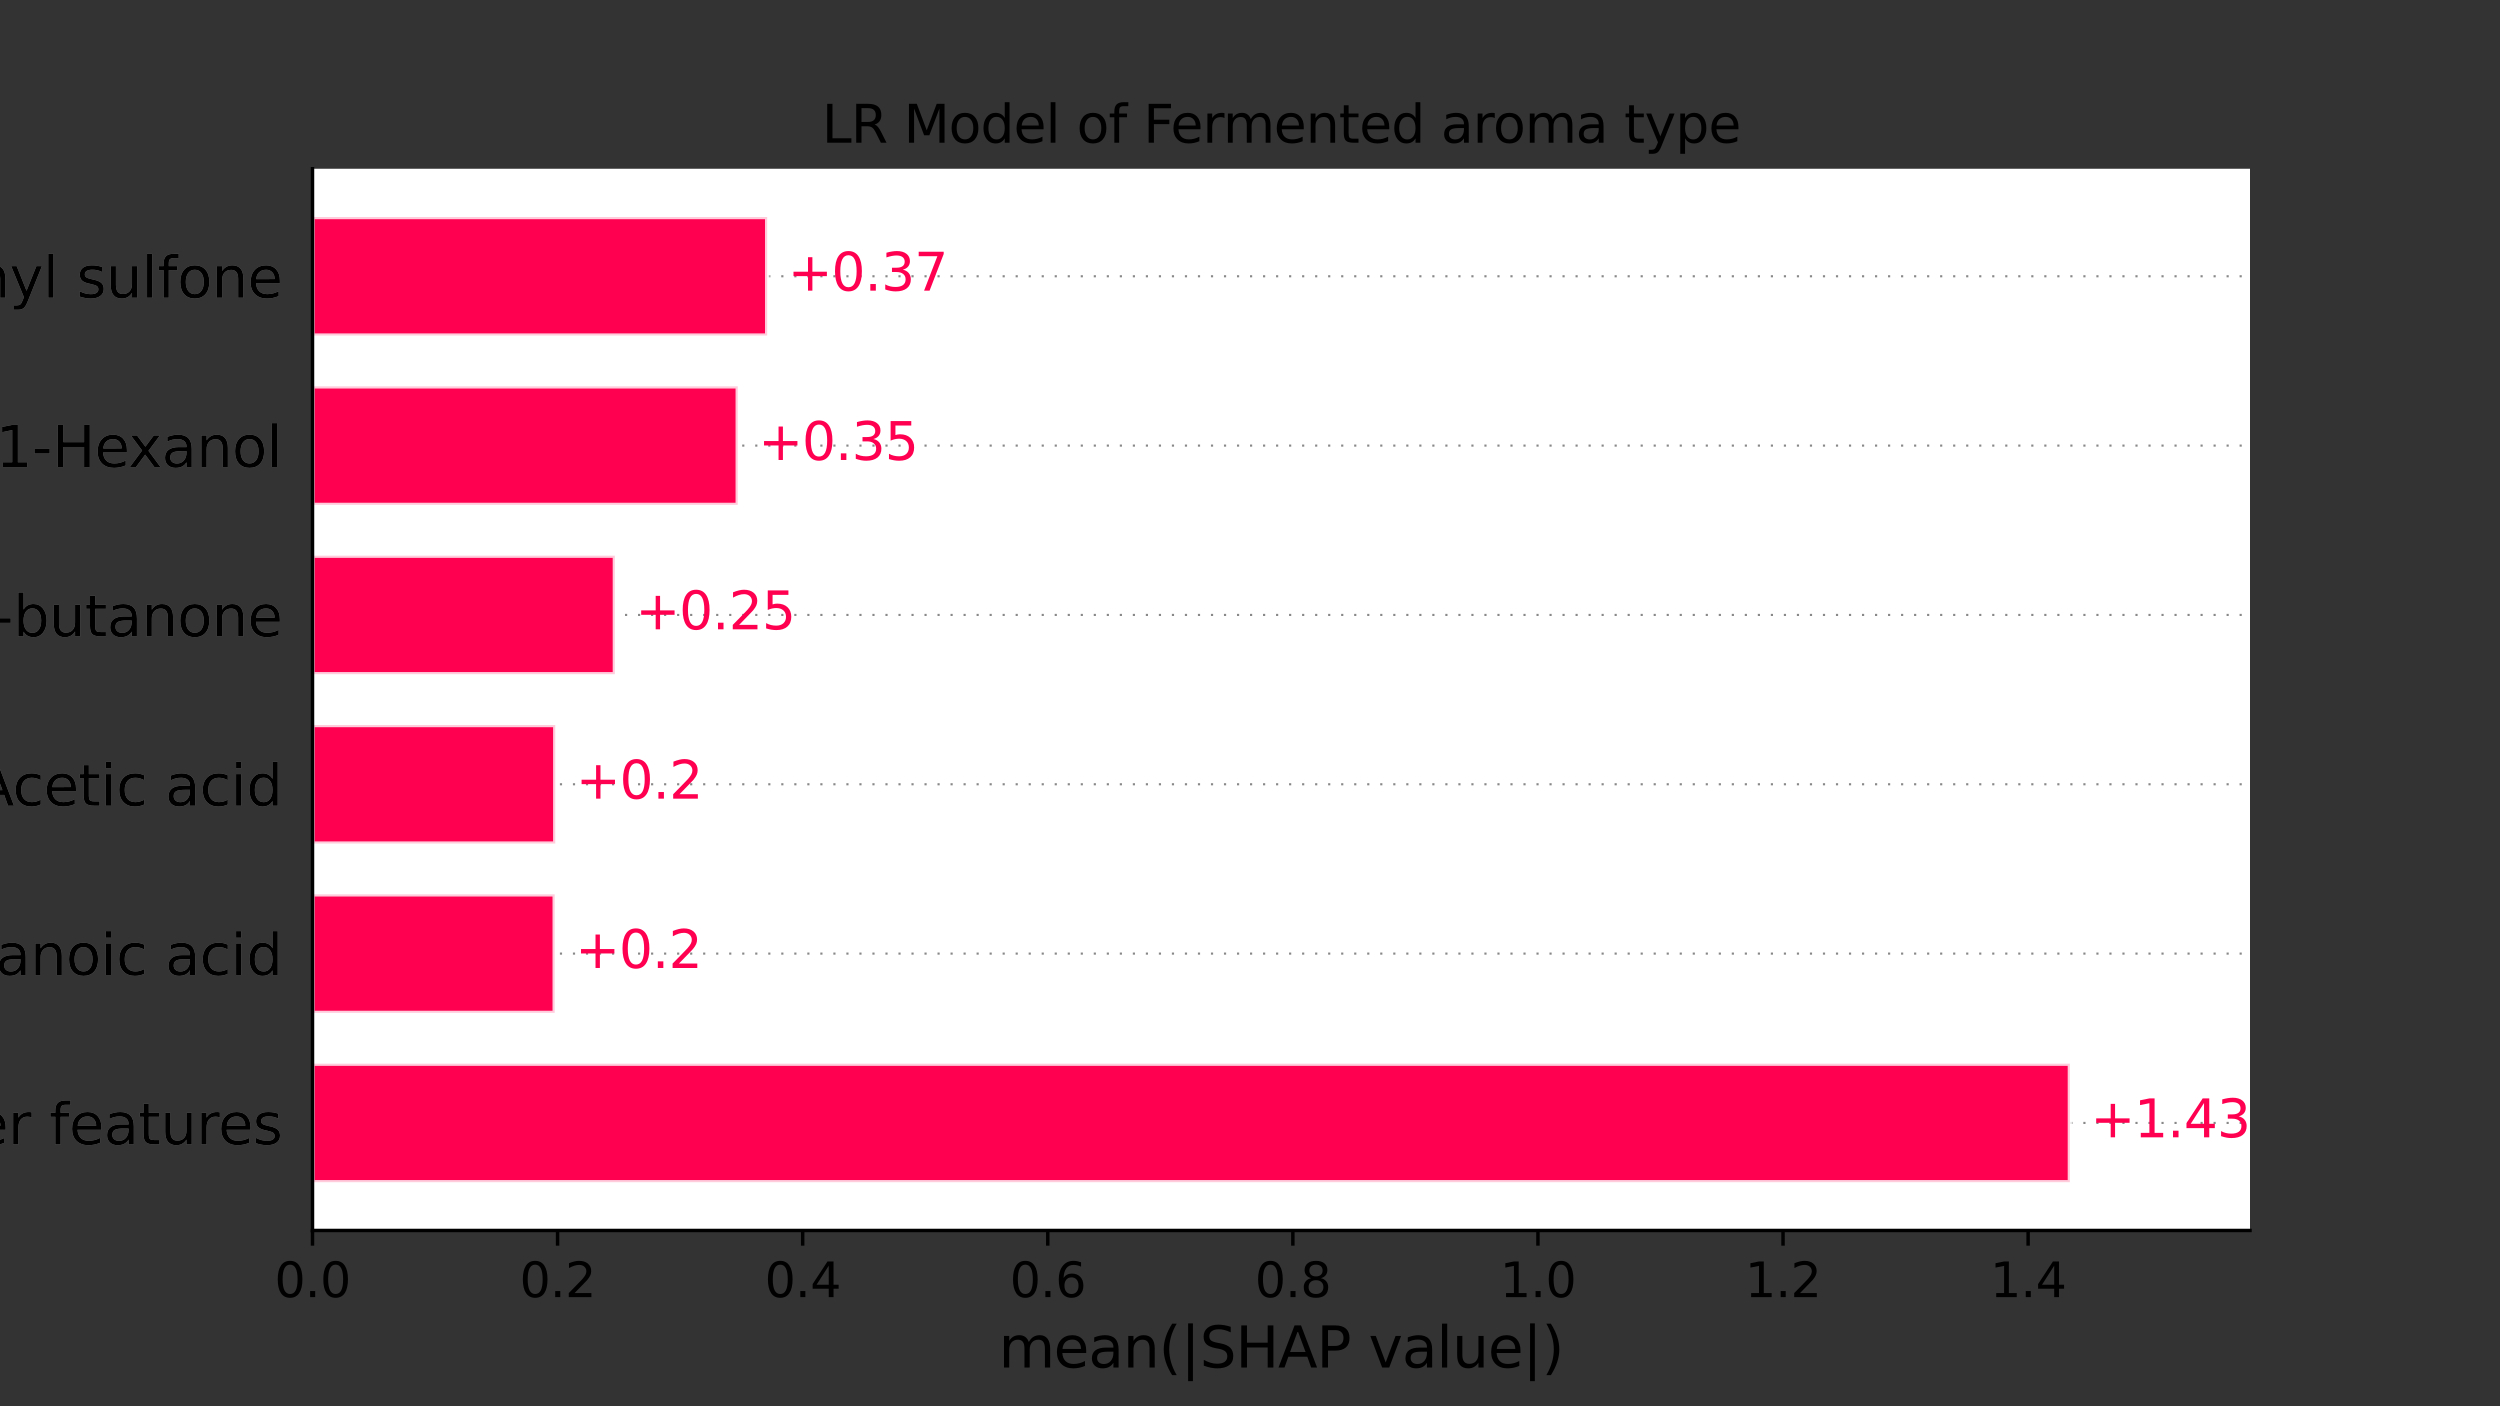 <?xml version="1.0" encoding="utf-8" standalone="no"?>
<!DOCTYPE svg PUBLIC "-//W3C//DTD SVG 1.1//EN"
  "http://www.w3.org/Graphics/SVG/1.1/DTD/svg11.dtd">
<svg xmlns:xlink="http://www.w3.org/1999/xlink" width="576pt" height="324pt" viewBox="0 0 576 324" xmlns="http://www.w3.org/2000/svg" version="1.1">
 <rect x="0" y="0" width="576" height="324" fill="#333333" stroke="none"/>
 <defs>
  <style type="text/css">*{stroke-linejoin: round; stroke-linecap: butt}</style>
 </defs>
 <g id="figure_1">
  <g id="patch_1">
   <path d="M 0 324 
L 576 324 
L 576 0 
L 0 0 
L 0 324 
z
" style="fill: none"/>
  </g>
  <g id="axes_1">
   <g id="patch_2">
    <path d="M 72 283.5 
L 518.4 283.5 
L 518.4 38.88 
L 72 38.88 
z
" style="fill: #ffffff"/>
   </g>
   <g id="line2d_1">
    <path d="M 72 258.726 
L 518.4 258.726 
" clip-path="url(#pa1ae952bba)" style="fill: none; stroke-dasharray: 0.5,2.5; stroke-dashoffset: 0; stroke: #888888; stroke-width: 0.5"/>
   </g>
   <g id="line2d_2">
    <path d="M 72 219.712 
L 518.4 219.712 
" clip-path="url(#pa1ae952bba)" style="fill: none; stroke-dasharray: 0.5,2.5; stroke-dashoffset: 0; stroke: #888888; stroke-width: 0.5"/>
   </g>
   <g id="line2d_3">
    <path d="M 72 180.697 
L 518.4 180.697 
" clip-path="url(#pa1ae952bba)" style="fill: none; stroke-dasharray: 0.5,2.5; stroke-dashoffset: 0; stroke: #888888; stroke-width: 0.5"/>
   </g>
   <g id="line2d_4">
    <path d="M 72 141.683 
L 518.4 141.683 
" clip-path="url(#pa1ae952bba)" style="fill: none; stroke-dasharray: 0.5,2.5; stroke-dashoffset: 0; stroke: #888888; stroke-width: 0.5"/>
   </g>
   <g id="line2d_5">
    <path d="M 72 102.668 
L 518.4 102.668 
" clip-path="url(#pa1ae952bba)" style="fill: none; stroke-dasharray: 0.5,2.5; stroke-dashoffset: 0; stroke: #888888; stroke-width: 0.5"/>
   </g>
   <g id="line2d_6">
    <path d="M 72 63.654 
L 518.4 63.654 
" clip-path="url(#pa1ae952bba)" style="fill: none; stroke-dasharray: 0.5,2.5; stroke-dashoffset: 0; stroke: #888888; stroke-width: 0.5"/>
   </g>
   <g id="patch_3">
    <path d="M 72 77.309 
L 176.759 77.309 
L 176.759 49.999 
L 72 49.999 
z
" clip-path="url(#pa1ae952bba)" style="fill: #ff0051; stroke: #ffffff; stroke-opacity: 0.8; stroke-linejoin: miter"/>
   </g>
   <g id="patch_4">
    <path d="M 72 116.323 
L 169.971 116.323 
L 169.971 89.013 
L 72 89.013 
z
" clip-path="url(#pa1ae952bba)" style="fill: #ff0051; stroke: #ffffff; stroke-opacity: 0.8; stroke-linejoin: miter"/>
   </g>
   <g id="patch_5">
    <path d="M 72 155.338 
L 141.665 155.338 
L 141.665 128.028 
L 72 128.028 
z
" clip-path="url(#pa1ae952bba)" style="fill: #ff0051; stroke: #ffffff; stroke-opacity: 0.8; stroke-linejoin: miter"/>
   </g>
   <g id="patch_6">
    <path d="M 72 194.352 
L 127.934 194.352 
L 127.934 167.042 
L 72 167.042 
z
" clip-path="url(#pa1ae952bba)" style="fill: #ff0051; stroke: #ffffff; stroke-opacity: 0.8; stroke-linejoin: miter"/>
   </g>
   <g id="patch_7">
    <path d="M 72 233.367 
L 127.8 233.367 
L 127.8 206.057 
L 72 206.057 
z
" clip-path="url(#pa1ae952bba)" style="fill: #ff0051; stroke: #ffffff; stroke-opacity: 0.8; stroke-linejoin: miter"/>
   </g>
   <g id="patch_8">
    <path d="M 72 272.381 
L 476.898 272.381 
L 476.898 245.071 
L 72 245.071 
z
" clip-path="url(#pa1ae952bba)" style="fill: #ff0051; stroke: #ffffff; stroke-opacity: 0.8; stroke-linejoin: miter"/>
   </g>
   <g id="matplotlib.axis_1">
    <g id="xtick_1">
     <g id="line2d_7">
      <defs>
       <path id="mf4cd29c49f" d="M 0 0 
L 0 3.5 
" style="stroke: #000000; stroke-width: 0.8"/>
      </defs>
      <g>
       <use xlink:href="#mf4cd29c49f" x="72" y="283.5" style="stroke: #000000; stroke-width: 0.8"/>
      </g>
     </g>
     <g id="text_1">
      <!-- 0.0 -->
      <g transform="translate(63.253 298.858)scale(0.11 -0.11)">
       <defs>
        <path id="DejaVuSans-30" d="M 2034 4250 
Q 1547 4250 1301 3770 
Q 1056 3291 1056 2328 
Q 1056 1369 1301 889 
Q 1547 409 2034 409 
Q 2525 409 2770 889 
Q 3016 1369 3016 2328 
Q 3016 3291 2770 3770 
Q 2525 4250 2034 4250 
z
M 2034 4750 
Q 2819 4750 3233 4129 
Q 3647 3509 3647 2328 
Q 3647 1150 3233 529 
Q 2819 -91 2034 -91 
Q 1250 -91 836 529 
Q 422 1150 422 2328 
Q 422 3509 836 4129 
Q 1250 4750 2034 4750 
z
" transform="scale(0.016)"/>
        <path id="DejaVuSans-2e" d="M 684 794 
L 1344 794 
L 1344 0 
L 684 0 
L 684 794 
z
" transform="scale(0.016)"/>
       </defs>
       <use xlink:href="#DejaVuSans-30"/>
       <use xlink:href="#DejaVuSans-2e" x="63.623"/>
       <use xlink:href="#DejaVuSans-30" x="95.41"/>
      </g>
     </g>
    </g>
    <g id="xtick_2">
     <g id="line2d_8">
      <g>
       <use xlink:href="#mf4cd29c49f" x="128.468" y="283.5" style="stroke: #000000; stroke-width: 0.8"/>
      </g>
     </g>
     <g id="text_2">
      <!-- 0.2 -->
      <g transform="translate(119.722 298.858)scale(0.11 -0.11)">
       <defs>
        <path id="DejaVuSans-32" d="M 1228 531 
L 3431 531 
L 3431 0 
L 469 0 
L 469 531 
Q 828 903 1448 1529 
Q 2069 2156 2228 2338 
Q 2531 2678 2651 2914 
Q 2772 3150 2772 3378 
Q 2772 3750 2511 3984 
Q 2250 4219 1831 4219 
Q 1534 4219 1204 4116 
Q 875 4013 500 3803 
L 500 4441 
Q 881 4594 1212 4672 
Q 1544 4750 1819 4750 
Q 2544 4750 2975 4387 
Q 3406 4025 3406 3419 
Q 3406 3131 3298 2873 
Q 3191 2616 2906 2266 
Q 2828 2175 2409 1742 
Q 1991 1309 1228 531 
z
" transform="scale(0.016)"/>
       </defs>
       <use xlink:href="#DejaVuSans-30"/>
       <use xlink:href="#DejaVuSans-2e" x="63.623"/>
       <use xlink:href="#DejaVuSans-32" x="95.41"/>
      </g>
     </g>
    </g>
    <g id="xtick_3">
     <g id="line2d_9">
      <g>
       <use xlink:href="#mf4cd29c49f" x="184.937" y="283.5" style="stroke: #000000; stroke-width: 0.8"/>
      </g>
     </g>
     <g id="text_3">
      <!-- 0.4 -->
      <g transform="translate(176.19 298.858)scale(0.11 -0.11)">
       <defs>
        <path id="DejaVuSans-34" d="M 2419 4116 
L 825 1625 
L 2419 1625 
L 2419 4116 
z
M 2253 4666 
L 3047 4666 
L 3047 1625 
L 3713 1625 
L 3713 1100 
L 3047 1100 
L 3047 0 
L 2419 0 
L 2419 1100 
L 313 1100 
L 313 1709 
L 2253 4666 
z
" transform="scale(0.016)"/>
       </defs>
       <use xlink:href="#DejaVuSans-30"/>
       <use xlink:href="#DejaVuSans-2e" x="63.623"/>
       <use xlink:href="#DejaVuSans-34" x="95.41"/>
      </g>
     </g>
    </g>
    <g id="xtick_4">
     <g id="line2d_10">
      <g>
       <use xlink:href="#mf4cd29c49f" x="241.405" y="283.5" style="stroke: #000000; stroke-width: 0.8"/>
      </g>
     </g>
     <g id="text_4">
      <!-- 0.6 -->
      <g transform="translate(232.658 298.858)scale(0.11 -0.11)">
       <defs>
        <path id="DejaVuSans-36" d="M 2113 2584 
Q 1688 2584 1439 2293 
Q 1191 2003 1191 1497 
Q 1191 994 1439 701 
Q 1688 409 2113 409 
Q 2538 409 2786 701 
Q 3034 994 3034 1497 
Q 3034 2003 2786 2293 
Q 2538 2584 2113 2584 
z
M 3366 4563 
L 3366 3988 
Q 3128 4100 2886 4159 
Q 2644 4219 2406 4219 
Q 1781 4219 1451 3797 
Q 1122 3375 1075 2522 
Q 1259 2794 1537 2939 
Q 1816 3084 2150 3084 
Q 2853 3084 3261 2657 
Q 3669 2231 3669 1497 
Q 3669 778 3244 343 
Q 2819 -91 2113 -91 
Q 1303 -91 875 529 
Q 447 1150 447 2328 
Q 447 3434 972 4092 
Q 1497 4750 2381 4750 
Q 2619 4750 2861 4703 
Q 3103 4656 3366 4563 
z
" transform="scale(0.016)"/>
       </defs>
       <use xlink:href="#DejaVuSans-30"/>
       <use xlink:href="#DejaVuSans-2e" x="63.623"/>
       <use xlink:href="#DejaVuSans-36" x="95.41"/>
      </g>
     </g>
    </g>
    <g id="xtick_5">
     <g id="line2d_11">
      <g>
       <use xlink:href="#mf4cd29c49f" x="297.873" y="283.5" style="stroke: #000000; stroke-width: 0.8"/>
      </g>
     </g>
     <g id="text_5">
      <!-- 0.8 -->
      <g transform="translate(289.127 298.858)scale(0.11 -0.11)">
       <defs>
        <path id="DejaVuSans-38" d="M 2034 2216 
Q 1584 2216 1326 1975 
Q 1069 1734 1069 1313 
Q 1069 891 1326 650 
Q 1584 409 2034 409 
Q 2484 409 2743 651 
Q 3003 894 3003 1313 
Q 3003 1734 2745 1975 
Q 2488 2216 2034 2216 
z
M 1403 2484 
Q 997 2584 770 2862 
Q 544 3141 544 3541 
Q 544 4100 942 4425 
Q 1341 4750 2034 4750 
Q 2731 4750 3128 4425 
Q 3525 4100 3525 3541 
Q 3525 3141 3298 2862 
Q 3072 2584 2669 2484 
Q 3125 2378 3379 2068 
Q 3634 1759 3634 1313 
Q 3634 634 3220 271 
Q 2806 -91 2034 -91 
Q 1263 -91 848 271 
Q 434 634 434 1313 
Q 434 1759 690 2068 
Q 947 2378 1403 2484 
z
M 1172 3481 
Q 1172 3119 1398 2916 
Q 1625 2713 2034 2713 
Q 2441 2713 2670 2916 
Q 2900 3119 2900 3481 
Q 2900 3844 2670 4047 
Q 2441 4250 2034 4250 
Q 1625 4250 1398 4047 
Q 1172 3844 1172 3481 
z
" transform="scale(0.016)"/>
       </defs>
       <use xlink:href="#DejaVuSans-30"/>
       <use xlink:href="#DejaVuSans-2e" x="63.623"/>
       <use xlink:href="#DejaVuSans-38" x="95.41"/>
      </g>
     </g>
    </g>
    <g id="xtick_6">
     <g id="line2d_12">
      <g>
       <use xlink:href="#mf4cd29c49f" x="354.342" y="283.5" style="stroke: #000000; stroke-width: 0.8"/>
      </g>
     </g>
     <g id="text_6">
      <!-- 1.0 -->
      <g transform="translate(345.595 298.858)scale(0.11 -0.11)">
       <defs>
        <path id="DejaVuSans-31" d="M 794 531 
L 1825 531 
L 1825 4091 
L 703 3866 
L 703 4441 
L 1819 4666 
L 2450 4666 
L 2450 531 
L 3481 531 
L 3481 0 
L 794 0 
L 794 531 
z
" transform="scale(0.016)"/>
       </defs>
       <use xlink:href="#DejaVuSans-31"/>
       <use xlink:href="#DejaVuSans-2e" x="63.623"/>
       <use xlink:href="#DejaVuSans-30" x="95.41"/>
      </g>
     </g>
    </g>
    <g id="xtick_7">
     <g id="line2d_13">
      <g>
       <use xlink:href="#mf4cd29c49f" x="410.81" y="283.5" style="stroke: #000000; stroke-width: 0.8"/>
      </g>
     </g>
     <g id="text_7">
      <!-- 1.2 -->
      <g transform="translate(402.063 298.858)scale(0.11 -0.11)">
       <use xlink:href="#DejaVuSans-31"/>
       <use xlink:href="#DejaVuSans-2e" x="63.623"/>
       <use xlink:href="#DejaVuSans-32" x="95.41"/>
      </g>
     </g>
    </g>
    <g id="xtick_8">
     <g id="line2d_14">
      <g>
       <use xlink:href="#mf4cd29c49f" x="467.278" y="283.5" style="stroke: #000000; stroke-width: 0.8"/>
      </g>
     </g>
     <g id="text_8">
      <!-- 1.4 -->
      <g transform="translate(458.532 298.858)scale(0.11 -0.11)">
       <use xlink:href="#DejaVuSans-31"/>
       <use xlink:href="#DejaVuSans-2e" x="63.623"/>
       <use xlink:href="#DejaVuSans-34" x="95.41"/>
      </g>
     </g>
    </g>
    <g id="text_9">
     <!-- mean(|SHAP value|) -->
     <g transform="translate(230.114 315.081)scale(0.13 -0.13)">
      <defs>
       <path id="DejaVuSans-6d" d="M 3328 2828 
Q 3544 3216 3844 3400 
Q 4144 3584 4550 3584 
Q 5097 3584 5394 3201 
Q 5691 2819 5691 2113 
L 5691 0 
L 5113 0 
L 5113 2094 
Q 5113 2597 4934 2840 
Q 4756 3084 4391 3084 
Q 3944 3084 3684 2787 
Q 3425 2491 3425 1978 
L 3425 0 
L 2847 0 
L 2847 2094 
Q 2847 2600 2669 2842 
Q 2491 3084 2119 3084 
Q 1678 3084 1418 2786 
Q 1159 2488 1159 1978 
L 1159 0 
L 581 0 
L 581 3500 
L 1159 3500 
L 1159 2956 
Q 1356 3278 1631 3431 
Q 1906 3584 2284 3584 
Q 2666 3584 2933 3390 
Q 3200 3197 3328 2828 
z
" transform="scale(0.016)"/>
       <path id="DejaVuSans-65" d="M 3597 1894 
L 3597 1613 
L 953 1613 
Q 991 1019 1311 708 
Q 1631 397 2203 397 
Q 2534 397 2845 478 
Q 3156 559 3463 722 
L 3463 178 
Q 3153 47 2828 -22 
Q 2503 -91 2169 -91 
Q 1331 -91 842 396 
Q 353 884 353 1716 
Q 353 2575 817 3079 
Q 1281 3584 2069 3584 
Q 2775 3584 3186 3129 
Q 3597 2675 3597 1894 
z
M 3022 2063 
Q 3016 2534 2758 2815 
Q 2500 3097 2075 3097 
Q 1594 3097 1305 2825 
Q 1016 2553 972 2059 
L 3022 2063 
z
" transform="scale(0.016)"/>
       <path id="DejaVuSans-61" d="M 2194 1759 
Q 1497 1759 1228 1600 
Q 959 1441 959 1056 
Q 959 750 1161 570 
Q 1363 391 1709 391 
Q 2188 391 2477 730 
Q 2766 1069 2766 1631 
L 2766 1759 
L 2194 1759 
z
M 3341 1997 
L 3341 0 
L 2766 0 
L 2766 531 
Q 2569 213 2275 61 
Q 1981 -91 1556 -91 
Q 1019 -91 701 211 
Q 384 513 384 1019 
Q 384 1609 779 1909 
Q 1175 2209 1959 2209 
L 2766 2209 
L 2766 2266 
Q 2766 2663 2505 2880 
Q 2244 3097 1772 3097 
Q 1472 3097 1187 3025 
Q 903 2953 641 2809 
L 641 3341 
Q 956 3463 1253 3523 
Q 1550 3584 1831 3584 
Q 2591 3584 2966 3190 
Q 3341 2797 3341 1997 
z
" transform="scale(0.016)"/>
       <path id="DejaVuSans-6e" d="M 3513 2113 
L 3513 0 
L 2938 0 
L 2938 2094 
Q 2938 2591 2744 2837 
Q 2550 3084 2163 3084 
Q 1697 3084 1428 2787 
Q 1159 2491 1159 1978 
L 1159 0 
L 581 0 
L 581 3500 
L 1159 3500 
L 1159 2956 
Q 1366 3272 1645 3428 
Q 1925 3584 2291 3584 
Q 2894 3584 3203 3211 
Q 3513 2838 3513 2113 
z
" transform="scale(0.016)"/>
       <path id="DejaVuSans-28" d="M 1984 4856 
Q 1566 4138 1362 3434 
Q 1159 2731 1159 2009 
Q 1159 1288 1364 580 
Q 1569 -128 1984 -844 
L 1484 -844 
Q 1016 -109 783 600 
Q 550 1309 550 2009 
Q 550 2706 781 3412 
Q 1013 4119 1484 4856 
L 1984 4856 
z
" transform="scale(0.016)"/>
       <path id="DejaVuSans-7c" d="M 1344 4891 
L 1344 -1509 
L 813 -1509 
L 813 4891 
L 1344 4891 
z
" transform="scale(0.016)"/>
       <path id="DejaVuSans-53" d="M 3425 4513 
L 3425 3897 
Q 3066 4069 2747 4153 
Q 2428 4238 2131 4238 
Q 1616 4238 1336 4038 
Q 1056 3838 1056 3469 
Q 1056 3159 1242 3001 
Q 1428 2844 1947 2747 
L 2328 2669 
Q 3034 2534 3370 2195 
Q 3706 1856 3706 1288 
Q 3706 609 3251 259 
Q 2797 -91 1919 -91 
Q 1588 -91 1214 -16 
Q 841 59 441 206 
L 441 856 
Q 825 641 1194 531 
Q 1563 422 1919 422 
Q 2459 422 2753 634 
Q 3047 847 3047 1241 
Q 3047 1584 2836 1778 
Q 2625 1972 2144 2069 
L 1759 2144 
Q 1053 2284 737 2584 
Q 422 2884 422 3419 
Q 422 4038 858 4394 
Q 1294 4750 2059 4750 
Q 2388 4750 2728 4690 
Q 3069 4631 3425 4513 
z
" transform="scale(0.016)"/>
       <path id="DejaVuSans-48" d="M 628 4666 
L 1259 4666 
L 1259 2753 
L 3553 2753 
L 3553 4666 
L 4184 4666 
L 4184 0 
L 3553 0 
L 3553 2222 
L 1259 2222 
L 1259 0 
L 628 0 
L 628 4666 
z
" transform="scale(0.016)"/>
       <path id="DejaVuSans-41" d="M 2188 4044 
L 1331 1722 
L 3047 1722 
L 2188 4044 
z
M 1831 4666 
L 2547 4666 
L 4325 0 
L 3669 0 
L 3244 1197 
L 1141 1197 
L 716 0 
L 50 0 
L 1831 4666 
z
" transform="scale(0.016)"/>
       <path id="DejaVuSans-50" d="M 1259 4147 
L 1259 2394 
L 2053 2394 
Q 2494 2394 2734 2622 
Q 2975 2850 2975 3272 
Q 2975 3691 2734 3919 
Q 2494 4147 2053 4147 
L 1259 4147 
z
M 628 4666 
L 2053 4666 
Q 2838 4666 3239 4311 
Q 3641 3956 3641 3272 
Q 3641 2581 3239 2228 
Q 2838 1875 2053 1875 
L 1259 1875 
L 1259 0 
L 628 0 
L 628 4666 
z
" transform="scale(0.016)"/>
       <path id="DejaVuSans-20" transform="scale(0.016)"/>
       <path id="DejaVuSans-76" d="M 191 3500 
L 800 3500 
L 1894 563 
L 2988 3500 
L 3597 3500 
L 2284 0 
L 1503 0 
L 191 3500 
z
" transform="scale(0.016)"/>
       <path id="DejaVuSans-6c" d="M 603 4863 
L 1178 4863 
L 1178 0 
L 603 0 
L 603 4863 
z
" transform="scale(0.016)"/>
       <path id="DejaVuSans-75" d="M 544 1381 
L 544 3500 
L 1119 3500 
L 1119 1403 
Q 1119 906 1312 657 
Q 1506 409 1894 409 
Q 2359 409 2629 706 
Q 2900 1003 2900 1516 
L 2900 3500 
L 3475 3500 
L 3475 0 
L 2900 0 
L 2900 538 
Q 2691 219 2414 64 
Q 2138 -91 1772 -91 
Q 1169 -91 856 284 
Q 544 659 544 1381 
z
M 1991 3584 
L 1991 3584 
z
" transform="scale(0.016)"/>
       <path id="DejaVuSans-29" d="M 513 4856 
L 1013 4856 
Q 1481 4119 1714 3412 
Q 1947 2706 1947 2009 
Q 1947 1309 1714 600 
Q 1481 -109 1013 -844 
L 513 -844 
Q 928 -128 1133 580 
Q 1338 1288 1338 2009 
Q 1338 2731 1133 3434 
Q 928 4138 513 4856 
z
" transform="scale(0.016)"/>
      </defs>
      <use xlink:href="#DejaVuSans-6d"/>
      <use xlink:href="#DejaVuSans-65" x="97.412"/>
      <use xlink:href="#DejaVuSans-61" x="158.936"/>
      <use xlink:href="#DejaVuSans-6e" x="220.215"/>
      <use xlink:href="#DejaVuSans-28" x="283.594"/>
      <use xlink:href="#DejaVuSans-7c" x="322.607"/>
      <use xlink:href="#DejaVuSans-53" x="356.299"/>
      <use xlink:href="#DejaVuSans-48" x="419.775"/>
      <use xlink:href="#DejaVuSans-41" x="494.971"/>
      <use xlink:href="#DejaVuSans-50" x="563.379"/>
      <use xlink:href="#DejaVuSans-20" x="623.682"/>
      <use xlink:href="#DejaVuSans-76" x="655.469"/>
      <use xlink:href="#DejaVuSans-61" x="714.648"/>
      <use xlink:href="#DejaVuSans-6c" x="775.928"/>
      <use xlink:href="#DejaVuSans-75" x="803.711"/>
      <use xlink:href="#DejaVuSans-65" x="867.09"/>
      <use xlink:href="#DejaVuSans-7c" x="928.613"/>
      <use xlink:href="#DejaVuSans-29" x="962.305"/>
     </g>
    </g>
   </g>
   <g id="matplotlib.axis_2">
    <g id="ytick_1">
     <g id="text_10">
      <!-- Dimethyl sulfone -->
      <g style="fill: #999999" transform="translate(-45.447 68.593)scale(0.13 -0.13)">
       <defs>
        <path id="DejaVuSans-44" d="M 1259 4147 
L 1259 519 
L 2022 519 
Q 2988 519 3436 956 
Q 3884 1394 3884 2338 
Q 3884 3275 3436 3711 
Q 2988 4147 2022 4147 
L 1259 4147 
z
M 628 4666 
L 1925 4666 
Q 3281 4666 3915 4102 
Q 4550 3538 4550 2338 
Q 4550 1131 3912 565 
Q 3275 0 1925 0 
L 628 0 
L 628 4666 
z
" transform="scale(0.016)"/>
        <path id="DejaVuSans-69" d="M 603 3500 
L 1178 3500 
L 1178 0 
L 603 0 
L 603 3500 
z
M 603 4863 
L 1178 4863 
L 1178 4134 
L 603 4134 
L 603 4863 
z
" transform="scale(0.016)"/>
        <path id="DejaVuSans-74" d="M 1172 4494 
L 1172 3500 
L 2356 3500 
L 2356 3053 
L 1172 3053 
L 1172 1153 
Q 1172 725 1289 603 
Q 1406 481 1766 481 
L 2356 481 
L 2356 0 
L 1766 0 
Q 1100 0 847 248 
Q 594 497 594 1153 
L 594 3053 
L 172 3053 
L 172 3500 
L 594 3500 
L 594 4494 
L 1172 4494 
z
" transform="scale(0.016)"/>
        <path id="DejaVuSans-68" d="M 3513 2113 
L 3513 0 
L 2938 0 
L 2938 2094 
Q 2938 2591 2744 2837 
Q 2550 3084 2163 3084 
Q 1697 3084 1428 2787 
Q 1159 2491 1159 1978 
L 1159 0 
L 581 0 
L 581 4863 
L 1159 4863 
L 1159 2956 
Q 1366 3272 1645 3428 
Q 1925 3584 2291 3584 
Q 2894 3584 3203 3211 
Q 3513 2838 3513 2113 
z
" transform="scale(0.016)"/>
        <path id="DejaVuSans-79" d="M 2059 -325 
Q 1816 -950 1584 -1140 
Q 1353 -1331 966 -1331 
L 506 -1331 
L 506 -850 
L 844 -850 
Q 1081 -850 1212 -737 
Q 1344 -625 1503 -206 
L 1606 56 
L 191 3500 
L 800 3500 
L 1894 763 
L 2988 3500 
L 3597 3500 
L 2059 -325 
z
" transform="scale(0.016)"/>
        <path id="DejaVuSans-73" d="M 2834 3397 
L 2834 2853 
Q 2591 2978 2328 3040 
Q 2066 3103 1784 3103 
Q 1356 3103 1142 2972 
Q 928 2841 928 2578 
Q 928 2378 1081 2264 
Q 1234 2150 1697 2047 
L 1894 2003 
Q 2506 1872 2764 1633 
Q 3022 1394 3022 966 
Q 3022 478 2636 193 
Q 2250 -91 1575 -91 
Q 1294 -91 989 -36 
Q 684 19 347 128 
L 347 722 
Q 666 556 975 473 
Q 1284 391 1588 391 
Q 1994 391 2212 530 
Q 2431 669 2431 922 
Q 2431 1156 2273 1281 
Q 2116 1406 1581 1522 
L 1381 1569 
Q 847 1681 609 1914 
Q 372 2147 372 2553 
Q 372 3047 722 3315 
Q 1072 3584 1716 3584 
Q 2034 3584 2315 3537 
Q 2597 3491 2834 3397 
z
" transform="scale(0.016)"/>
        <path id="DejaVuSans-66" d="M 2375 4863 
L 2375 4384 
L 1825 4384 
Q 1516 4384 1395 4259 
Q 1275 4134 1275 3809 
L 1275 3500 
L 2222 3500 
L 2222 3053 
L 1275 3053 
L 1275 0 
L 697 0 
L 697 3053 
L 147 3053 
L 147 3500 
L 697 3500 
L 697 3744 
Q 697 4328 969 4595 
Q 1241 4863 1831 4863 
L 2375 4863 
z
" transform="scale(0.016)"/>
        <path id="DejaVuSans-6f" d="M 1959 3097 
Q 1497 3097 1228 2736 
Q 959 2375 959 1747 
Q 959 1119 1226 758 
Q 1494 397 1959 397 
Q 2419 397 2687 759 
Q 2956 1122 2956 1747 
Q 2956 2369 2687 2733 
Q 2419 3097 1959 3097 
z
M 1959 3584 
Q 2709 3584 3137 3096 
Q 3566 2609 3566 1747 
Q 3566 888 3137 398 
Q 2709 -91 1959 -91 
Q 1206 -91 779 398 
Q 353 888 353 1747 
Q 353 2609 779 3096 
Q 1206 3584 1959 3584 
z
" transform="scale(0.016)"/>
       </defs>
       <use xlink:href="#DejaVuSans-44"/>
       <use xlink:href="#DejaVuSans-69" x="77.002"/>
       <use xlink:href="#DejaVuSans-6d" x="104.785"/>
       <use xlink:href="#DejaVuSans-65" x="202.197"/>
       <use xlink:href="#DejaVuSans-74" x="263.721"/>
       <use xlink:href="#DejaVuSans-68" x="302.93"/>
       <use xlink:href="#DejaVuSans-79" x="366.309"/>
       <use xlink:href="#DejaVuSans-6c" x="425.488"/>
       <use xlink:href="#DejaVuSans-20" x="453.271"/>
       <use xlink:href="#DejaVuSans-73" x="485.059"/>
       <use xlink:href="#DejaVuSans-75" x="537.158"/>
       <use xlink:href="#DejaVuSans-6c" x="600.537"/>
       <use xlink:href="#DejaVuSans-66" x="628.32"/>
       <use xlink:href="#DejaVuSans-6f" x="663.525"/>
       <use xlink:href="#DejaVuSans-6e" x="724.707"/>
       <use xlink:href="#DejaVuSans-65" x="788.086"/>
      </g>
     </g>
    </g>
    <g id="ytick_2">
     <g id="text_11">
      <!-- 1-Hexanol -->
      <g style="fill: #999999" transform="translate(-0.975 107.607)scale(0.13 -0.13)">
       <defs>
        <path id="DejaVuSans-2d" d="M 313 2009 
L 1997 2009 
L 1997 1497 
L 313 1497 
L 313 2009 
z
" transform="scale(0.016)"/>
        <path id="DejaVuSans-78" d="M 3513 3500 
L 2247 1797 
L 3578 0 
L 2900 0 
L 1881 1375 
L 863 0 
L 184 0 
L 1544 1831 
L 300 3500 
L 978 3500 
L 1906 2253 
L 2834 3500 
L 3513 3500 
z
" transform="scale(0.016)"/>
       </defs>
       <use xlink:href="#DejaVuSans-31"/>
       <use xlink:href="#DejaVuSans-2d" x="63.623"/>
       <use xlink:href="#DejaVuSans-48" x="99.707"/>
       <use xlink:href="#DejaVuSans-65" x="174.902"/>
       <use xlink:href="#DejaVuSans-78" x="234.676"/>
       <use xlink:href="#DejaVuSans-61" x="293.855"/>
       <use xlink:href="#DejaVuSans-6e" x="355.135"/>
       <use xlink:href="#DejaVuSans-6f" x="418.514"/>
       <use xlink:href="#DejaVuSans-6c" x="479.695"/>
      </g>
     </g>
    </g>
    <g id="ytick_3">
     <g id="text_12">
      <!-- 3-Hydroxy-2-butanone -->
      <g style="fill: #999999" transform="translate(-81.083 146.622)scale(0.13 -0.13)">
       <defs>
        <path id="DejaVuSans-33" d="M 2597 2516 
Q 3050 2419 3304 2112 
Q 3559 1806 3559 1356 
Q 3559 666 3084 287 
Q 2609 -91 1734 -91 
Q 1441 -91 1130 -33 
Q 819 25 488 141 
L 488 750 
Q 750 597 1062 519 
Q 1375 441 1716 441 
Q 2309 441 2620 675 
Q 2931 909 2931 1356 
Q 2931 1769 2642 2001 
Q 2353 2234 1838 2234 
L 1294 2234 
L 1294 2753 
L 1863 2753 
Q 2328 2753 2575 2939 
Q 2822 3125 2822 3475 
Q 2822 3834 2567 4026 
Q 2313 4219 1838 4219 
Q 1578 4219 1281 4162 
Q 984 4106 628 3988 
L 628 4550 
Q 988 4650 1302 4700 
Q 1616 4750 1894 4750 
Q 2613 4750 3031 4423 
Q 3450 4097 3450 3541 
Q 3450 3153 3228 2886 
Q 3006 2619 2597 2516 
z
" transform="scale(0.016)"/>
        <path id="DejaVuSans-64" d="M 2906 2969 
L 2906 4863 
L 3481 4863 
L 3481 0 
L 2906 0 
L 2906 525 
Q 2725 213 2448 61 
Q 2172 -91 1784 -91 
Q 1150 -91 751 415 
Q 353 922 353 1747 
Q 353 2572 751 3078 
Q 1150 3584 1784 3584 
Q 2172 3584 2448 3432 
Q 2725 3281 2906 2969 
z
M 947 1747 
Q 947 1113 1208 752 
Q 1469 391 1925 391 
Q 2381 391 2643 752 
Q 2906 1113 2906 1747 
Q 2906 2381 2643 2742 
Q 2381 3103 1925 3103 
Q 1469 3103 1208 2742 
Q 947 2381 947 1747 
z
" transform="scale(0.016)"/>
        <path id="DejaVuSans-72" d="M 2631 2963 
Q 2534 3019 2420 3045 
Q 2306 3072 2169 3072 
Q 1681 3072 1420 2755 
Q 1159 2438 1159 1844 
L 1159 0 
L 581 0 
L 581 3500 
L 1159 3500 
L 1159 2956 
Q 1341 3275 1631 3429 
Q 1922 3584 2338 3584 
Q 2397 3584 2469 3576 
Q 2541 3569 2628 3553 
L 2631 2963 
z
" transform="scale(0.016)"/>
        <path id="DejaVuSans-62" d="M 3116 1747 
Q 3116 2381 2855 2742 
Q 2594 3103 2138 3103 
Q 1681 3103 1420 2742 
Q 1159 2381 1159 1747 
Q 1159 1113 1420 752 
Q 1681 391 2138 391 
Q 2594 391 2855 752 
Q 3116 1113 3116 1747 
z
M 1159 2969 
Q 1341 3281 1617 3432 
Q 1894 3584 2278 3584 
Q 2916 3584 3314 3078 
Q 3713 2572 3713 1747 
Q 3713 922 3314 415 
Q 2916 -91 2278 -91 
Q 1894 -91 1617 61 
Q 1341 213 1159 525 
L 1159 0 
L 581 0 
L 581 4863 
L 1159 4863 
L 1159 2969 
z
" transform="scale(0.016)"/>
       </defs>
       <use xlink:href="#DejaVuSans-33"/>
       <use xlink:href="#DejaVuSans-2d" x="63.623"/>
       <use xlink:href="#DejaVuSans-48" x="99.707"/>
       <use xlink:href="#DejaVuSans-79" x="174.902"/>
       <use xlink:href="#DejaVuSans-64" x="234.082"/>
       <use xlink:href="#DejaVuSans-72" x="297.559"/>
       <use xlink:href="#DejaVuSans-6f" x="336.422"/>
       <use xlink:href="#DejaVuSans-78" x="394.479"/>
       <use xlink:href="#DejaVuSans-79" x="453.658"/>
       <use xlink:href="#DejaVuSans-2d" x="511.088"/>
       <use xlink:href="#DejaVuSans-32" x="547.172"/>
       <use xlink:href="#DejaVuSans-2d" x="610.795"/>
       <use xlink:href="#DejaVuSans-62" x="646.879"/>
       <use xlink:href="#DejaVuSans-75" x="710.355"/>
       <use xlink:href="#DejaVuSans-74" x="773.734"/>
       <use xlink:href="#DejaVuSans-61" x="812.943"/>
       <use xlink:href="#DejaVuSans-6e" x="874.223"/>
       <use xlink:href="#DejaVuSans-6f" x="937.602"/>
       <use xlink:href="#DejaVuSans-6e" x="998.783"/>
       <use xlink:href="#DejaVuSans-65" x="1062.162"/>
      </g>
     </g>
    </g>
    <g id="ytick_4">
     <g id="text_13">
      <!-- Acetic acid -->
      <g style="fill: #999999" transform="translate(-5.779 185.636)scale(0.13 -0.13)">
       <defs>
        <path id="DejaVuSans-63" d="M 3122 3366 
L 3122 2828 
Q 2878 2963 2633 3030 
Q 2388 3097 2138 3097 
Q 1578 3097 1268 2742 
Q 959 2388 959 1747 
Q 959 1106 1268 751 
Q 1578 397 2138 397 
Q 2388 397 2633 464 
Q 2878 531 3122 666 
L 3122 134 
Q 2881 22 2623 -34 
Q 2366 -91 2075 -91 
Q 1284 -91 818 406 
Q 353 903 353 1747 
Q 353 2603 823 3093 
Q 1294 3584 2113 3584 
Q 2378 3584 2631 3529 
Q 2884 3475 3122 3366 
z
" transform="scale(0.016)"/>
       </defs>
       <use xlink:href="#DejaVuSans-41"/>
       <use xlink:href="#DejaVuSans-63" x="66.658"/>
       <use xlink:href="#DejaVuSans-65" x="121.639"/>
       <use xlink:href="#DejaVuSans-74" x="183.162"/>
       <use xlink:href="#DejaVuSans-69" x="222.371"/>
       <use xlink:href="#DejaVuSans-63" x="250.154"/>
       <use xlink:href="#DejaVuSans-20" x="305.135"/>
       <use xlink:href="#DejaVuSans-61" x="336.922"/>
       <use xlink:href="#DejaVuSans-63" x="398.201"/>
       <use xlink:href="#DejaVuSans-69" x="453.182"/>
       <use xlink:href="#DejaVuSans-64" x="480.965"/>
      </g>
     </g>
    </g>
    <g id="ytick_5">
     <g id="text_14">
      <!-- Pentanoic acid -->
      <g style="fill: #999999" transform="translate(-29.731 224.651)scale(0.13 -0.13)">
       <use xlink:href="#DejaVuSans-50"/>
       <use xlink:href="#DejaVuSans-65" x="56.678"/>
       <use xlink:href="#DejaVuSans-6e" x="118.201"/>
       <use xlink:href="#DejaVuSans-74" x="181.58"/>
       <use xlink:href="#DejaVuSans-61" x="220.789"/>
       <use xlink:href="#DejaVuSans-6e" x="282.068"/>
       <use xlink:href="#DejaVuSans-6f" x="345.447"/>
       <use xlink:href="#DejaVuSans-69" x="406.629"/>
       <use xlink:href="#DejaVuSans-63" x="434.412"/>
       <use xlink:href="#DejaVuSans-20" x="489.393"/>
       <use xlink:href="#DejaVuSans-61" x="521.18"/>
       <use xlink:href="#DejaVuSans-63" x="582.459"/>
       <use xlink:href="#DejaVuSans-69" x="637.439"/>
       <use xlink:href="#DejaVuSans-64" x="665.223"/>
      </g>
     </g>
    </g>
    <g id="ytick_6">
     <g id="text_15">
      <!-- Sum of 18 other features -->
      <g style="fill: #999999" transform="translate(-98.087 263.665)scale(0.13 -0.13)">
       <use xlink:href="#DejaVuSans-53"/>
       <use xlink:href="#DejaVuSans-75" x="63.477"/>
       <use xlink:href="#DejaVuSans-6d" x="126.855"/>
       <use xlink:href="#DejaVuSans-20" x="224.268"/>
       <use xlink:href="#DejaVuSans-6f" x="256.055"/>
       <use xlink:href="#DejaVuSans-66" x="317.236"/>
       <use xlink:href="#DejaVuSans-20" x="352.441"/>
       <use xlink:href="#DejaVuSans-31" x="384.229"/>
       <use xlink:href="#DejaVuSans-38" x="447.852"/>
       <use xlink:href="#DejaVuSans-20" x="511.475"/>
       <use xlink:href="#DejaVuSans-6f" x="543.262"/>
       <use xlink:href="#DejaVuSans-74" x="604.443"/>
       <use xlink:href="#DejaVuSans-68" x="643.652"/>
       <use xlink:href="#DejaVuSans-65" x="707.031"/>
       <use xlink:href="#DejaVuSans-72" x="768.555"/>
       <use xlink:href="#DejaVuSans-20" x="809.668"/>
       <use xlink:href="#DejaVuSans-66" x="841.455"/>
       <use xlink:href="#DejaVuSans-65" x="876.66"/>
       <use xlink:href="#DejaVuSans-61" x="938.184"/>
       <use xlink:href="#DejaVuSans-74" x="999.463"/>
       <use xlink:href="#DejaVuSans-75" x="1038.672"/>
       <use xlink:href="#DejaVuSans-72" x="1102.051"/>
       <use xlink:href="#DejaVuSans-65" x="1140.914"/>
       <use xlink:href="#DejaVuSans-73" x="1202.438"/>
      </g>
     </g>
    </g>
    <g id="ytick_7">
     <g id="text_16">
      <!-- Dimethyl sulfone -->
      <g transform="translate(-45.447 68.593)scale(0.13 -0.13)">
       <use xlink:href="#DejaVuSans-44"/>
       <use xlink:href="#DejaVuSans-69" x="77.002"/>
       <use xlink:href="#DejaVuSans-6d" x="104.785"/>
       <use xlink:href="#DejaVuSans-65" x="202.197"/>
       <use xlink:href="#DejaVuSans-74" x="263.721"/>
       <use xlink:href="#DejaVuSans-68" x="302.93"/>
       <use xlink:href="#DejaVuSans-79" x="366.309"/>
       <use xlink:href="#DejaVuSans-6c" x="425.488"/>
       <use xlink:href="#DejaVuSans-20" x="453.271"/>
       <use xlink:href="#DejaVuSans-73" x="485.059"/>
       <use xlink:href="#DejaVuSans-75" x="537.158"/>
       <use xlink:href="#DejaVuSans-6c" x="600.537"/>
       <use xlink:href="#DejaVuSans-66" x="628.32"/>
       <use xlink:href="#DejaVuSans-6f" x="663.525"/>
       <use xlink:href="#DejaVuSans-6e" x="724.707"/>
       <use xlink:href="#DejaVuSans-65" x="788.086"/>
      </g>
     </g>
    </g>
    <g id="ytick_8">
     <g id="text_17">
      <!-- 1-Hexanol -->
      <g transform="translate(-0.975 107.607)scale(0.13 -0.13)">
       <use xlink:href="#DejaVuSans-31"/>
       <use xlink:href="#DejaVuSans-2d" x="63.623"/>
       <use xlink:href="#DejaVuSans-48" x="99.707"/>
       <use xlink:href="#DejaVuSans-65" x="174.902"/>
       <use xlink:href="#DejaVuSans-78" x="234.676"/>
       <use xlink:href="#DejaVuSans-61" x="293.855"/>
       <use xlink:href="#DejaVuSans-6e" x="355.135"/>
       <use xlink:href="#DejaVuSans-6f" x="418.514"/>
       <use xlink:href="#DejaVuSans-6c" x="479.695"/>
      </g>
     </g>
    </g>
    <g id="ytick_9">
     <g id="text_18">
      <!-- 3-Hydroxy-2-butanone -->
      <g transform="translate(-81.083 146.622)scale(0.13 -0.13)">
       <use xlink:href="#DejaVuSans-33"/>
       <use xlink:href="#DejaVuSans-2d" x="63.623"/>
       <use xlink:href="#DejaVuSans-48" x="99.707"/>
       <use xlink:href="#DejaVuSans-79" x="174.902"/>
       <use xlink:href="#DejaVuSans-64" x="234.082"/>
       <use xlink:href="#DejaVuSans-72" x="297.559"/>
       <use xlink:href="#DejaVuSans-6f" x="336.422"/>
       <use xlink:href="#DejaVuSans-78" x="394.479"/>
       <use xlink:href="#DejaVuSans-79" x="453.658"/>
       <use xlink:href="#DejaVuSans-2d" x="511.088"/>
       <use xlink:href="#DejaVuSans-32" x="547.172"/>
       <use xlink:href="#DejaVuSans-2d" x="610.795"/>
       <use xlink:href="#DejaVuSans-62" x="646.879"/>
       <use xlink:href="#DejaVuSans-75" x="710.355"/>
       <use xlink:href="#DejaVuSans-74" x="773.734"/>
       <use xlink:href="#DejaVuSans-61" x="812.943"/>
       <use xlink:href="#DejaVuSans-6e" x="874.223"/>
       <use xlink:href="#DejaVuSans-6f" x="937.602"/>
       <use xlink:href="#DejaVuSans-6e" x="998.783"/>
       <use xlink:href="#DejaVuSans-65" x="1062.162"/>
      </g>
     </g>
    </g>
    <g id="ytick_10">
     <g id="text_19">
      <!-- Acetic acid -->
      <g transform="translate(-5.779 185.636)scale(0.13 -0.13)">
       <use xlink:href="#DejaVuSans-41"/>
       <use xlink:href="#DejaVuSans-63" x="66.658"/>
       <use xlink:href="#DejaVuSans-65" x="121.639"/>
       <use xlink:href="#DejaVuSans-74" x="183.162"/>
       <use xlink:href="#DejaVuSans-69" x="222.371"/>
       <use xlink:href="#DejaVuSans-63" x="250.154"/>
       <use xlink:href="#DejaVuSans-20" x="305.135"/>
       <use xlink:href="#DejaVuSans-61" x="336.922"/>
       <use xlink:href="#DejaVuSans-63" x="398.201"/>
       <use xlink:href="#DejaVuSans-69" x="453.182"/>
       <use xlink:href="#DejaVuSans-64" x="480.965"/>
      </g>
     </g>
    </g>
    <g id="ytick_11">
     <g id="text_20">
      <!-- Pentanoic acid -->
      <g transform="translate(-29.731 224.651)scale(0.13 -0.13)">
       <use xlink:href="#DejaVuSans-50"/>
       <use xlink:href="#DejaVuSans-65" x="56.678"/>
       <use xlink:href="#DejaVuSans-6e" x="118.201"/>
       <use xlink:href="#DejaVuSans-74" x="181.58"/>
       <use xlink:href="#DejaVuSans-61" x="220.789"/>
       <use xlink:href="#DejaVuSans-6e" x="282.068"/>
       <use xlink:href="#DejaVuSans-6f" x="345.447"/>
       <use xlink:href="#DejaVuSans-69" x="406.629"/>
       <use xlink:href="#DejaVuSans-63" x="434.412"/>
       <use xlink:href="#DejaVuSans-20" x="489.393"/>
       <use xlink:href="#DejaVuSans-61" x="521.18"/>
       <use xlink:href="#DejaVuSans-63" x="582.459"/>
       <use xlink:href="#DejaVuSans-69" x="637.439"/>
       <use xlink:href="#DejaVuSans-64" x="665.223"/>
      </g>
     </g>
    </g>
    <g id="ytick_12">
     <g id="text_21">
      <!-- Sum of 18 other features -->
      <g transform="translate(-98.087 263.665)scale(0.13 -0.13)">
       <use xlink:href="#DejaVuSans-53"/>
       <use xlink:href="#DejaVuSans-75" x="63.477"/>
       <use xlink:href="#DejaVuSans-6d" x="126.855"/>
       <use xlink:href="#DejaVuSans-20" x="224.268"/>
       <use xlink:href="#DejaVuSans-6f" x="256.055"/>
       <use xlink:href="#DejaVuSans-66" x="317.236"/>
       <use xlink:href="#DejaVuSans-20" x="352.441"/>
       <use xlink:href="#DejaVuSans-31" x="384.229"/>
       <use xlink:href="#DejaVuSans-38" x="447.852"/>
       <use xlink:href="#DejaVuSans-20" x="511.475"/>
       <use xlink:href="#DejaVuSans-6f" x="543.262"/>
       <use xlink:href="#DejaVuSans-74" x="604.443"/>
       <use xlink:href="#DejaVuSans-68" x="643.652"/>
       <use xlink:href="#DejaVuSans-65" x="707.031"/>
       <use xlink:href="#DejaVuSans-72" x="768.555"/>
       <use xlink:href="#DejaVuSans-20" x="809.668"/>
       <use xlink:href="#DejaVuSans-66" x="841.455"/>
       <use xlink:href="#DejaVuSans-65" x="876.66"/>
       <use xlink:href="#DejaVuSans-61" x="938.184"/>
       <use xlink:href="#DejaVuSans-74" x="999.463"/>
       <use xlink:href="#DejaVuSans-75" x="1038.672"/>
       <use xlink:href="#DejaVuSans-72" x="1102.051"/>
       <use xlink:href="#DejaVuSans-65" x="1140.914"/>
       <use xlink:href="#DejaVuSans-73" x="1202.438"/>
      </g>
     </g>
    </g>
   </g>
   <g id="patch_9">
    <path d="M 72 283.5 
L 72 38.88 
" style="fill: none; stroke: #000000; stroke-width: 0.8; stroke-linejoin: miter; stroke-linecap: square"/>
   </g>
   <g id="patch_10">
    <path d="M 72 283.5 
L 518.4 283.5 
" style="fill: none; stroke: #000000; stroke-width: 0.8; stroke-linejoin: miter; stroke-linecap: square"/>
   </g>
   <g id="text_22">
    <!-- +0.37 -->
    <g style="fill: #ff0051" transform="translate(181.521 66.965)scale(0.12 -0.12)">
     <defs>
      <path id="DejaVuSans-2b" d="M 2944 4013 
L 2944 2272 
L 4684 2272 
L 4684 1741 
L 2944 1741 
L 2944 0 
L 2419 0 
L 2419 1741 
L 678 1741 
L 678 2272 
L 2419 2272 
L 2419 4013 
L 2944 4013 
z
" transform="scale(0.016)"/>
      <path id="DejaVuSans-37" d="M 525 4666 
L 3525 4666 
L 3525 4397 
L 1831 0 
L 1172 0 
L 2766 4134 
L 525 4134 
L 525 4666 
z
" transform="scale(0.016)"/>
     </defs>
     <use xlink:href="#DejaVuSans-2b"/>
     <use xlink:href="#DejaVuSans-30" x="83.789"/>
     <use xlink:href="#DejaVuSans-2e" x="147.412"/>
     <use xlink:href="#DejaVuSans-33" x="179.199"/>
     <use xlink:href="#DejaVuSans-37" x="242.822"/>
    </g>
   </g>
   <g id="text_23">
    <!-- +0.35 -->
    <g style="fill: #ff0051" transform="translate(174.733 105.98)scale(0.12 -0.12)">
     <defs>
      <path id="DejaVuSans-35" d="M 691 4666 
L 3169 4666 
L 3169 4134 
L 1269 4134 
L 1269 2991 
Q 1406 3038 1543 3061 
Q 1681 3084 1819 3084 
Q 2600 3084 3056 2656 
Q 3513 2228 3513 1497 
Q 3513 744 3044 326 
Q 2575 -91 1722 -91 
Q 1428 -91 1123 -41 
Q 819 9 494 109 
L 494 744 
Q 775 591 1075 516 
Q 1375 441 1709 441 
Q 2250 441 2565 725 
Q 2881 1009 2881 1497 
Q 2881 1984 2565 2268 
Q 2250 2553 1709 2553 
Q 1456 2553 1204 2497 
Q 953 2441 691 2322 
L 691 4666 
z
" transform="scale(0.016)"/>
     </defs>
     <use xlink:href="#DejaVuSans-2b"/>
     <use xlink:href="#DejaVuSans-30" x="83.789"/>
     <use xlink:href="#DejaVuSans-2e" x="147.412"/>
     <use xlink:href="#DejaVuSans-33" x="179.199"/>
     <use xlink:href="#DejaVuSans-35" x="242.822"/>
    </g>
   </g>
   <g id="text_24">
    <!-- +0.25 -->
    <g style="fill: #ff0051" transform="translate(146.427 144.994)scale(0.12 -0.12)">
     <use xlink:href="#DejaVuSans-2b"/>
     <use xlink:href="#DejaVuSans-30" x="83.789"/>
     <use xlink:href="#DejaVuSans-2e" x="147.412"/>
     <use xlink:href="#DejaVuSans-32" x="179.199"/>
     <use xlink:href="#DejaVuSans-35" x="242.822"/>
    </g>
   </g>
   <g id="text_25">
    <!-- +0.2 -->
    <g style="fill: #ff0051" transform="translate(132.696 184.008)scale(0.12 -0.12)">
     <use xlink:href="#DejaVuSans-2b"/>
     <use xlink:href="#DejaVuSans-30" x="83.789"/>
     <use xlink:href="#DejaVuSans-2e" x="147.412"/>
     <use xlink:href="#DejaVuSans-32" x="179.199"/>
    </g>
   </g>
   <g id="text_26">
    <!-- +0.2 -->
    <g style="fill: #ff0051" transform="translate(132.562 223.023)scale(0.12 -0.12)">
     <use xlink:href="#DejaVuSans-2b"/>
     <use xlink:href="#DejaVuSans-30" x="83.789"/>
     <use xlink:href="#DejaVuSans-2e" x="147.412"/>
     <use xlink:href="#DejaVuSans-32" x="179.199"/>
    </g>
   </g>
   <g id="text_27">
    <!-- +1.43 -->
    <g style="fill: #ff0051" transform="translate(481.66 262.037)scale(0.12 -0.12)">
     <use xlink:href="#DejaVuSans-2b"/>
     <use xlink:href="#DejaVuSans-31" x="83.789"/>
     <use xlink:href="#DejaVuSans-2e" x="147.412"/>
     <use xlink:href="#DejaVuSans-34" x="179.199"/>
     <use xlink:href="#DejaVuSans-33" x="242.822"/>
    </g>
   </g>
   <g id="text_28">
    <!-- LR Model of Fermented aroma type -->
    <g transform="translate(189.382 32.88)scale(0.12 -0.12)">
     <defs>
      <path id="DejaVuSans-4c" d="M 628 4666 
L 1259 4666 
L 1259 531 
L 3531 531 
L 3531 0 
L 628 0 
L 628 4666 
z
" transform="scale(0.016)"/>
      <path id="DejaVuSans-52" d="M 2841 2188 
Q 3044 2119 3236 1894 
Q 3428 1669 3622 1275 
L 4263 0 
L 3584 0 
L 2988 1197 
Q 2756 1666 2539 1819 
Q 2322 1972 1947 1972 
L 1259 1972 
L 1259 0 
L 628 0 
L 628 4666 
L 2053 4666 
Q 2853 4666 3247 4331 
Q 3641 3997 3641 3322 
Q 3641 2881 3436 2590 
Q 3231 2300 2841 2188 
z
M 1259 4147 
L 1259 2491 
L 2053 2491 
Q 2509 2491 2742 2702 
Q 2975 2913 2975 3322 
Q 2975 3731 2742 3939 
Q 2509 4147 2053 4147 
L 1259 4147 
z
" transform="scale(0.016)"/>
      <path id="DejaVuSans-4d" d="M 628 4666 
L 1569 4666 
L 2759 1491 
L 3956 4666 
L 4897 4666 
L 4897 0 
L 4281 0 
L 4281 4097 
L 3078 897 
L 2444 897 
L 1241 4097 
L 1241 0 
L 628 0 
L 628 4666 
z
" transform="scale(0.016)"/>
      <path id="DejaVuSans-46" d="M 628 4666 
L 3309 4666 
L 3309 4134 
L 1259 4134 
L 1259 2759 
L 3109 2759 
L 3109 2228 
L 1259 2228 
L 1259 0 
L 628 0 
L 628 4666 
z
" transform="scale(0.016)"/>
      <path id="DejaVuSans-70" d="M 1159 525 
L 1159 -1331 
L 581 -1331 
L 581 3500 
L 1159 3500 
L 1159 2969 
Q 1341 3281 1617 3432 
Q 1894 3584 2278 3584 
Q 2916 3584 3314 3078 
Q 3713 2572 3713 1747 
Q 3713 922 3314 415 
Q 2916 -91 2278 -91 
Q 1894 -91 1617 61 
Q 1341 213 1159 525 
z
M 3116 1747 
Q 3116 2381 2855 2742 
Q 2594 3103 2138 3103 
Q 1681 3103 1420 2742 
Q 1159 2381 1159 1747 
Q 1159 1113 1420 752 
Q 1681 391 2138 391 
Q 2594 391 2855 752 
Q 3116 1113 3116 1747 
z
" transform="scale(0.016)"/>
     </defs>
     <use xlink:href="#DejaVuSans-4c"/>
     <use xlink:href="#DejaVuSans-52" x="55.713"/>
     <use xlink:href="#DejaVuSans-20" x="125.195"/>
     <use xlink:href="#DejaVuSans-4d" x="156.982"/>
     <use xlink:href="#DejaVuSans-6f" x="243.262"/>
     <use xlink:href="#DejaVuSans-64" x="304.443"/>
     <use xlink:href="#DejaVuSans-65" x="367.92"/>
     <use xlink:href="#DejaVuSans-6c" x="429.443"/>
     <use xlink:href="#DejaVuSans-20" x="457.227"/>
     <use xlink:href="#DejaVuSans-6f" x="489.014"/>
     <use xlink:href="#DejaVuSans-66" x="550.195"/>
     <use xlink:href="#DejaVuSans-20" x="585.4"/>
     <use xlink:href="#DejaVuSans-46" x="617.188"/>
     <use xlink:href="#DejaVuSans-65" x="669.207"/>
     <use xlink:href="#DejaVuSans-72" x="730.73"/>
     <use xlink:href="#DejaVuSans-6d" x="770.094"/>
     <use xlink:href="#DejaVuSans-65" x="867.506"/>
     <use xlink:href="#DejaVuSans-6e" x="929.029"/>
     <use xlink:href="#DejaVuSans-74" x="992.408"/>
     <use xlink:href="#DejaVuSans-65" x="1031.617"/>
     <use xlink:href="#DejaVuSans-64" x="1093.141"/>
     <use xlink:href="#DejaVuSans-20" x="1156.617"/>
     <use xlink:href="#DejaVuSans-61" x="1188.404"/>
     <use xlink:href="#DejaVuSans-72" x="1249.684"/>
     <use xlink:href="#DejaVuSans-6f" x="1288.547"/>
     <use xlink:href="#DejaVuSans-6d" x="1349.729"/>
     <use xlink:href="#DejaVuSans-61" x="1447.141"/>
     <use xlink:href="#DejaVuSans-20" x="1508.42"/>
     <use xlink:href="#DejaVuSans-74" x="1540.207"/>
     <use xlink:href="#DejaVuSans-79" x="1579.416"/>
     <use xlink:href="#DejaVuSans-70" x="1638.596"/>
     <use xlink:href="#DejaVuSans-65" x="1702.072"/>
    </g>
   </g>
  </g>
 </g>
 <defs>
  <clipPath id="pa1ae952bba">
   <rect x="72" y="38.88" width="446.4" height="244.62"/>
  </clipPath>
 </defs>
</svg>
